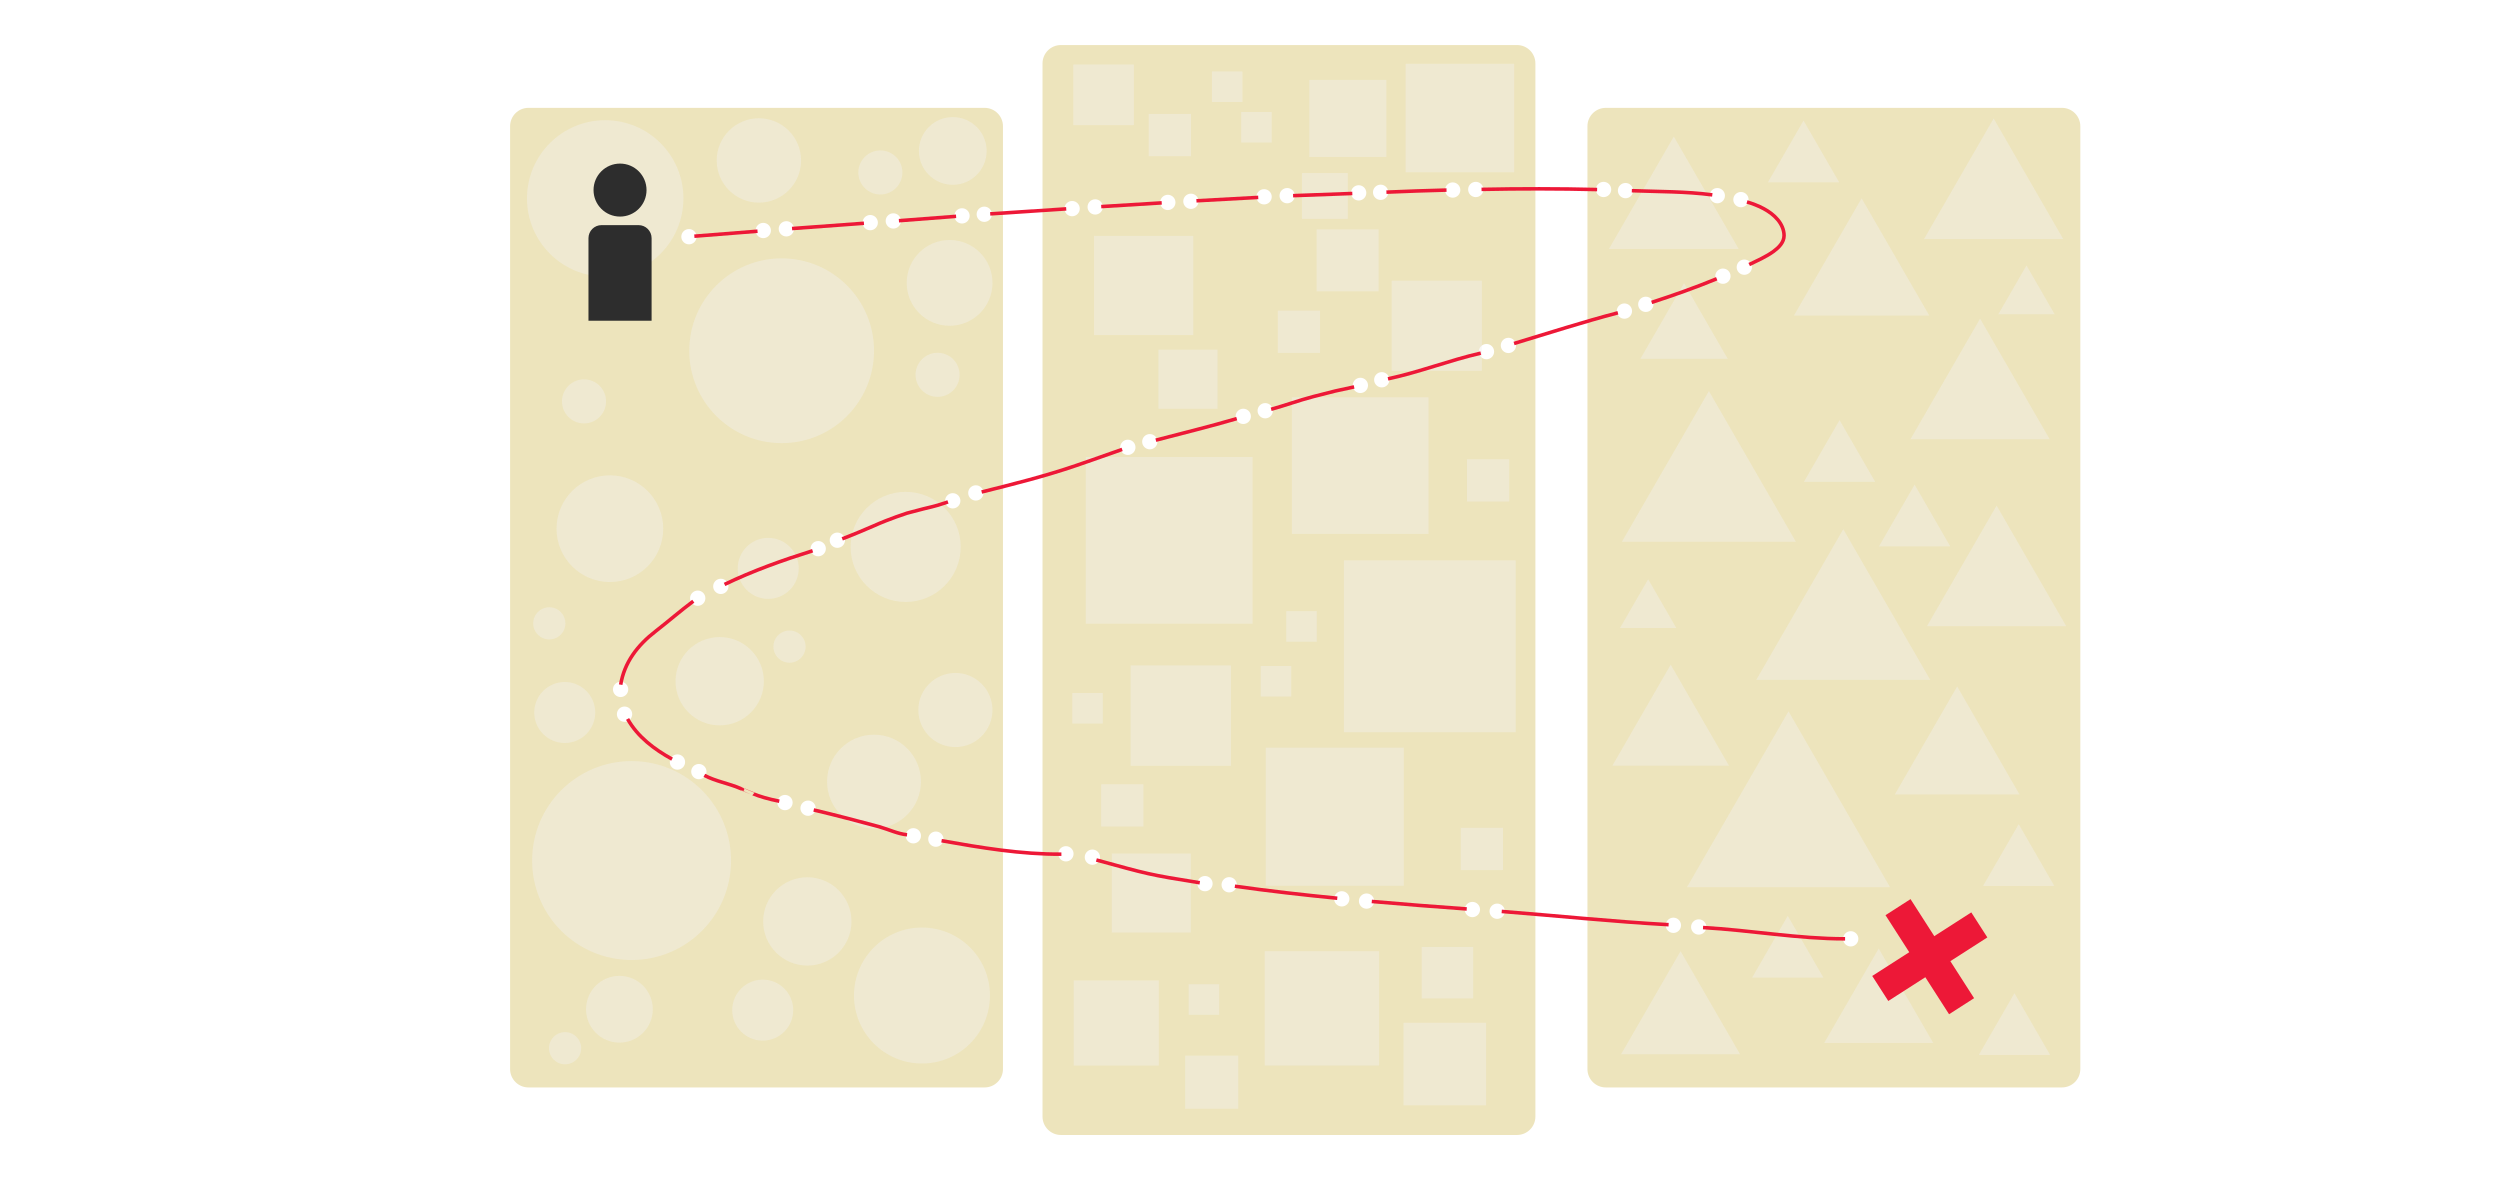 <?xml version="1.0" encoding="UTF-8"?>
<svg id="Layer_1" data-name="Layer 1" xmlns="http://www.w3.org/2000/svg" xmlns:xlink="http://www.w3.org/1999/xlink" viewBox="0 0 4200 2000">
  <defs>
    <style>
      .cls-1 {
        fill: #f2f1eb;
        opacity: .45;
      }

      .cls-2 {
        filter: url(#drop-shadow-6);
      }

      .cls-3 {
        filter: url(#drop-shadow-3);
      }

      .cls-3, .cls-4, .cls-5 {
        fill: #ede4bc;
      }

      .cls-6 {
        filter: url(#drop-shadow-5);
      }

      .cls-7 {
        fill: #2d2d2d;
      }

      .cls-4 {
        filter: url(#drop-shadow-2);
      }

      .cls-8 {
        filter: url(#drop-shadow-7);
      }

      .cls-9 {
        fill: none;
        stroke: #ed1837;
        stroke-miterlimit: 10;
        stroke-width: 6px;
      }

      .cls-5 {
        filter: url(#drop-shadow-4);
      }

      .cls-10 {
        fill: #ed1837;
      }
    </style>
    <filter id="drop-shadow-2" x="2651" y="166" width="859" height="1676" filterUnits="userSpaceOnUse">
      <feOffset dx="-4" dy="4"/>
      <feGaussianBlur result="blur" stdDeviation="5"/>
      <feFlood flood-color="#000" flood-opacity=".5"/>
      <feComposite in2="blur" operator="in"/>
      <feComposite in="SourceGraphic"/>
    </filter>
    <filter id="drop-shadow-3" x="1736" y="60" width="859" height="1862" filterUnits="userSpaceOnUse">
      <feOffset dx="-4" dy="4"/>
      <feGaussianBlur result="blur-2" stdDeviation="5"/>
      <feFlood flood-color="#000" flood-opacity=".5"/>
      <feComposite in2="blur-2" operator="in"/>
      <feComposite in="SourceGraphic"/>
    </filter>
    <filter id="drop-shadow-4" x="841" y="166" width="859" height="1676" filterUnits="userSpaceOnUse">
      <feOffset dx="-4" dy="4"/>
      <feGaussianBlur result="blur-3" stdDeviation="5"/>
      <feFlood flood-color="#000" flood-opacity=".5"/>
      <feComposite in2="blur-3" operator="in"/>
      <feComposite in="SourceGraphic"/>
    </filter>
    <filter id="drop-shadow-5" x="3130" y="1495" width="224" height="224" filterUnits="userSpaceOnUse">
      <feOffset dx="-4" dy="4"/>
      <feGaussianBlur result="blur-4" stdDeviation="5"/>
      <feFlood flood-color="#000" flood-opacity=".5"/>
      <feComposite in2="blur-4" operator="in"/>
      <feComposite in="SourceGraphic"/>
    </filter>
    <filter id="drop-shadow-6" x="973" y="259" width="137" height="295" filterUnits="userSpaceOnUse">
      <feOffset dx="-4" dy="4"/>
      <feGaussianBlur result="blur-5" stdDeviation="5"/>
      <feFlood flood-color="#000" flood-opacity=".5"/>
      <feComposite in2="blur-5" operator="in"/>
      <feComposite in="SourceGraphic"/>
    </filter>
    <filter id="drop-shadow-7" x="1024" y="299" width="2091" height="1297" filterUnits="userSpaceOnUse">
      <feOffset dx="-4" dy="4"/>
      <feGaussianBlur result="blur-6" stdDeviation="5"/>
      <feFlood flood-color="#000" flood-opacity=".5"/>
      <feComposite in2="blur-6" operator="in"/>
      <feComposite in="SourceGraphic"/>
    </filter>
  </defs>
  <path class="cls-4" d="M3468.06,177.19h-766.29c-17.05,0-30.87,13.82-30.87,30.87v1583.97c0,17.05,13.82,30.87,30.87,30.87h766.29c17.05,0,30.87-13.82,30.87-30.87V208.06c0-17.05-13.82-30.87-30.87-30.87ZM2698,327.18c-7.1,0-12.85-5.75-12.85-12.85s5.75-12.85,12.85-12.85,12.85,5.75,12.85,12.85-5.75,12.85-12.85,12.85ZM2732.99,531.48c-7.1,0-12.85-5.75-12.85-12.85s5.75-12.85,12.85-12.85,12.85,5.75,12.85,12.85-5.75,12.85-12.85,12.85ZM2734.88,329.07c-7.1,0-12.85-5.75-12.85-12.85s5.75-12.85,12.85-12.85,12.85,5.75,12.85,12.85-5.75,12.85-12.85,12.85ZM2768.93,520.13c-7.1,0-12.85-5.75-12.85-12.85s5.75-12.85,12.85-12.85,12.85,5.75,12.85,12.85-5.75,12.85-12.85,12.85ZM2815.28,1563.36c-7.1,0-12.85-5.75-12.85-12.85s5.75-12.85,12.85-12.85,12.85,5.75,12.85,12.85-5.75,12.85-12.85,12.85ZM2857.84,1566.19c-7.1,0-12.85-5.75-12.85-12.85s5.75-12.85,12.85-12.85,12.85,5.75,12.85,12.85-5.75,12.85-12.85,12.85ZM2876.2,324.73c0-7.1,5.75-12.85,12.85-12.85s12.85,5.75,12.85,12.85-5.75,12.85-12.85,12.85-12.85-5.75-12.85-12.85ZM2898.51,472.84c-7.1,0-12.85-5.75-12.85-12.85s5.75-12.85,12.85-12.85,12.85,5.75,12.85,12.85-5.75,12.85-12.85,12.85ZM2915.92,331.36c0-7.1,5.75-12.85,12.85-12.85s12.85,5.75,12.85,12.85-5.75,12.85-12.85,12.85-12.85-5.75-12.85-12.85ZM2934.45,457.7c-7.1,0-12.85-5.75-12.85-12.85s5.75-12.85,12.85-12.85,12.85,5.75,12.85,12.85-5.75,12.85-12.85,12.85ZM3113.21,1586.06c-7.1,0-12.85-5.75-12.85-12.85s5.75-12.85,12.85-12.85,12.85,5.75,12.85,12.85-5.75,12.85-12.85,12.85Z"/>
  <path class="cls-3" d="M2552.59,71.67h-766.29c-17.05,0-30.87,13.82-30.87,30.87v1769.35c0,17.05,13.82,30.87,30.87,30.87h766.29c17.05,0,30.87-13.82,30.87-30.87V102.54c0-17.05-13.82-30.87-30.87-30.87ZM2483.3,301.48c7.1,0,12.85,5.75,12.85,12.85s-5.75,12.85-12.85,12.85-12.85-5.75-12.85-12.85,5.75-12.85,12.85-12.85ZM2323.45,306.21c7.1,0,12.85,5.75,12.85,12.85s-5.75,12.85-12.85,12.85-12.85-5.75-12.85-12.85,5.75-12.85,12.85-12.85ZM1794.74,1443.24c-7.1,0-12.85-5.75-12.85-12.85s5.75-12.85,12.85-12.85,12.85,5.75,12.85,12.85-5.75,12.85-12.85,12.85ZM1805.15,359.34c-7.1,0-12.85-5.75-12.85-12.85s5.75-12.85,12.85-12.85,12.85,5.75,12.85,12.85-5.75,12.85-12.85,12.85ZM1839.2,1448.91c-7.1,0-12.85-5.75-12.85-12.85s5.75-12.85,12.85-12.85,12.85,5.75,12.85,12.85-5.75,12.85-12.85,12.85ZM1843.93,356.5c-7.1,0-12.85-5.75-12.85-12.85s5.75-12.85,12.85-12.85,12.85,5.75,12.85,12.85-5.75,12.85-12.85,12.85ZM1898.78,760.36c-7.1,0-12.85-5.75-12.85-12.85s5.75-12.85,12.85-12.85,12.85,5.75,12.85,12.85-5.75,12.85-12.85,12.85ZM1935.67,750.9c-7.1,0-12.85-5.75-12.85-12.85s5.75-12.85,12.85-12.85,12.85,5.75,12.85,12.85-5.75,12.85-12.85,12.85ZM1965.94,348.93c-7.1,0-12.85-5.75-12.85-12.85s5.75-12.85,12.85-12.85,12.85,5.75,12.85,12.85-5.75,12.85-12.85,12.85ZM2004.72,347.04c-7.1,0-12.85-5.75-12.85-12.85s5.75-12.85,12.85-12.85,12.85,5.75,12.85,12.85-5.75,12.85-12.85,12.85ZM2028.36,1493.37c-7.1,0-12.85-5.75-12.85-12.85s5.75-12.85,12.85-12.85,12.85,5.75,12.85,12.85-5.75,12.85-12.85,12.85ZM2069.03,1495.26c-7.1,0-12.85-5.75-12.85-12.85s5.75-12.85,12.85-12.85,12.85,5.75,12.85,12.85-5.75,12.85-12.85,12.85ZM2092.68,708.34c-7.1,0-12.85-5.75-12.85-12.85s5.75-12.85,12.85-12.85,12.85,5.75,12.85,12.85-5.75,12.85-12.85,12.85ZM2127.67,313.78c7.1,0,12.85,5.75,12.85,12.85s-5.75,12.85-12.85,12.85-12.85-5.75-12.85-12.85,5.75-12.85,12.85-12.85ZM2129.56,698.88c-7.1,0-12.85-5.75-12.85-12.85s5.75-12.85,12.85-12.85,12.85,5.75,12.85,12.85-5.75,12.85-12.85,12.85ZM2166.45,337.58c-7.1,0-12.85-5.75-12.85-12.85s5.75-12.85,12.85-12.85,12.85,5.75,12.85,12.85-5.75,12.85-12.85,12.85ZM2258.19,1518.9c-7.1,0-12.85-5.75-12.85-12.85s5.75-12.85,12.85-12.85,12.85,5.75,12.85,12.85-5.75,12.85-12.85,12.85ZM2286.57,307.16c7.1,0,12.85,5.75,12.85,12.85s-5.75,12.85-12.85,12.85-12.85-5.75-12.85-12.85,5.75-12.85,12.85-12.85ZM2276.56,643.47c0-7.1,5.75-12.85,12.85-12.85s12.85,5.75,12.85,12.85-5.75,12.85-12.85,12.85-12.85-5.75-12.85-12.85ZM2299.81,1522.69c-7.1,0-12.85-5.75-12.85-12.85s5.75-12.85,12.85-12.85,12.85,5.75,12.85,12.85-5.75,12.85-12.85,12.85ZM2325.35,646.86c-7.1,0-12.85-5.75-12.85-12.85s5.75-12.85,12.85-12.85,12.85,5.75,12.85,12.85-5.75,12.85-12.85,12.85ZM2444.52,328.13c-7.1,0-12.85-5.75-12.85-12.85s5.75-12.85,12.85-12.85,12.85,5.75,12.85,12.85-5.75,12.85-12.85,12.85ZM2477.62,1536.87c-7.1,0-12.85-5.75-12.85-12.85s5.75-12.85,12.85-12.85,12.85,5.75,12.85,12.85-5.75,12.85-12.85,12.85ZM2488.42,586.72c0-7.1,5.75-12.85,12.85-12.85s12.85,5.75,12.85,12.85-5.75,12.85-12.85,12.85-12.85-5.75-12.85-12.85ZM2519.24,1539.71c-7.1,0-12.85-5.75-12.85-12.85s5.75-12.85,12.85-12.85,12.85,5.75,12.85,12.85-5.75,12.85-12.85,12.85ZM2538.15,589.17c-7.1,0-12.85-5.75-12.85-12.85s5.75-12.85,12.85-12.85,12.85,5.75,12.85,12.85-5.75,12.85-12.85,12.85Z"/>
  <path class="cls-5" d="M1658.12,177.19h-766.29c-17.05,0-30.87,13.82-30.87,30.87v1583.97c0,17.05,13.82,30.87,30.87,30.87h766.29c17.05,0,30.87-13.82,30.87-30.87V208.06c0-17.05-13.82-30.87-30.87-30.87ZM1033.76,1154.21c0-7.1,5.75-12.85,12.85-12.85s12.85,5.75,12.85,12.85-5.75,12.85-12.85,12.85-12.85-5.75-12.85-12.85ZM1053.23,1208.68c-7.1,0-12.85-5.75-12.85-12.85s5.75-12.85,12.85-12.85,12.85,5.75,12.85,12.85-5.75,12.85-12.85,12.85ZM1142.13,1289.07c-7.1,0-12.85-5.75-12.85-12.85s5.75-12.85,12.85-12.85,12.85,5.75,12.85,12.85-5.75,12.85-12.85,12.85ZM1148.59,393.66c0-7.1,5.75-12.85,12.85-12.85s12.85,5.75,12.85,12.85-5.75,12.85-12.85,12.85-12.85-5.75-12.85-12.85ZM1176.18,988.14c7.1,0,12.85,5.75,12.85,12.85s-5.75,12.85-12.85,12.85-12.85-5.75-12.85-12.85,5.75-12.85,12.85-12.85ZM1178.07,1305.15c-7.1,0-12.85-5.75-12.85-12.85s5.75-12.85,12.85-12.85,12.85,5.75,12.85,12.85-5.75,12.85-12.85,12.85ZM1214.96,993.98c-7.1,0-12.85-5.75-12.85-12.85s5.75-12.85,12.85-12.85,12.85,5.75,12.85,12.85-5.75,12.85-12.85,12.85ZM1286.29,396.11c-7.1,0-12.85-5.75-12.85-12.85s5.75-12.85,12.85-12.85,12.85,5.75,12.85,12.85-5.75,12.85-12.85,12.85ZM1322.78,1357.17c-7.1,0-12.85-5.75-12.85-12.85s5.75-12.85,12.85-12.85,12.85,5.75,12.85,12.85-5.75,12.85-12.85,12.85ZM1325.07,393.27c-7.1,0-12.85-5.75-12.85-12.85s5.75-12.85,12.85-12.85,12.85,5.75,12.85,12.85-5.75,12.85-12.85,12.85ZM1361.56,1366.63c-7.1,0-12.85-5.75-12.85-12.85s5.75-12.85,12.85-12.85,12.85,5.75,12.85,12.85-5.75,12.85-12.85,12.85ZM1378.59,930.61c-7.1,0-12.85-5.75-12.85-12.85s5.75-12.85,12.85-12.85,12.85,5.75,12.85,12.85-5.75,12.85-12.85,12.85ZM1410.74,916.42c-7.1,0-12.85-5.75-12.85-12.85s5.75-12.85,12.85-12.85,12.85,5.75,12.85,12.85-5.75,12.85-12.85,12.85ZM1465.99,382.86c-7.1,0-12.85-5.75-12.85-12.85s5.75-12.85,12.85-12.85,12.85,5.75,12.85,12.85-5.75,12.85-12.85,12.85ZM1504.77,380.03c-7.1,0-12.85-5.75-12.85-12.85s5.75-12.85,12.85-12.85,12.85,5.75,12.85,12.85-5.75,12.85-12.85,12.85ZM1538.43,1412.97c-7.1,0-12.85-5.75-12.85-12.85s5.75-12.85,12.85-12.85,12.85,5.75,12.85,12.85-5.75,12.85-12.85,12.85ZM1576.26,1418.65c-7.1,0-12.85-5.75-12.85-12.85s5.75-12.85,12.85-12.85,12.85,5.75,12.85,12.85-5.75,12.85-12.85,12.85ZM1604.64,850.21c-7.1,0-12.85-5.75-12.85-12.85s5.75-12.85,12.85-12.85,12.85,5.75,12.85,12.85-5.75,12.85-12.85,12.85ZM1620.16,371.52c-7.1,0-12.85-5.75-12.85-12.85s5.75-12.85,12.85-12.85,12.85,5.75,12.85,12.85-5.75,12.85-12.85,12.85ZM1643.41,836.97c-7.1,0-12.85-5.75-12.85-12.85s5.75-12.85,12.85-12.85,12.85,5.75,12.85,12.85-5.75,12.85-12.85,12.85ZM1657.6,368.8c-7.1,0-12.85-5.75-12.85-12.85s5.75-12.85,12.85-12.85,12.85,5.75,12.85,12.85-5.75,12.85-12.85,12.85Z"/>
  <polygon class="cls-1" points="2812 229.45 2702.99 418.26 2921.02 418.26 2812 229.45"/>
  <polygon class="cls-1" points="2829.22 475.74 2755.9 602.73 2902.53 602.73 2829.22 475.74"/>
  <polygon class="cls-1" points="3326.55 535.34 3209.54 738 3443.56 738 3326.55 535.34"/>
  <polygon class="cls-1" points="3354.3 849.35 3237.29 1052.01 3471.3 1052.01 3354.3 849.35"/>
  <polygon class="cls-1" points="3349.32 199.06 3232.38 401.61 3466.26 401.61 3349.32 199.06"/>
  <polygon class="cls-1" points="3127.51 333.19 3013.84 530.08 3241.18 530.08 3127.51 333.19"/>
  <polygon class="cls-1" points="2870.96 657.03 2724.81 910.16 3017.1 910.16 2870.96 657.03"/>
  <polygon class="cls-1" points="3096.69 889.07 2950.54 1142.2 3242.83 1142.2 3096.69 889.07"/>
  <polygon class="cls-1" points="3004.7 1195.06 2834.11 1490.53 3175.29 1490.53 3004.7 1195.06"/>
  <polygon class="cls-1" points="3288.07 1153.27 3183.34 1334.67 3392.8 1334.67 3288.07 1153.27"/>
  <polygon class="cls-1" points="3090.46 705.8 3030.58 809.5 3150.33 809.5 3090.46 705.8"/>
  <polygon class="cls-1" points="3216.57 814.25 3156.69 917.96 3276.44 917.96 3216.57 814.25"/>
  <polygon class="cls-1" points="3404.51 446.01 3357.2 527.94 3451.81 527.94 3404.51 446.01"/>
  <polygon class="cls-1" points="2768.92 973.15 2721.62 1055.08 2816.22 1055.08 2768.92 973.15"/>
  <polygon class="cls-1" points="3391.43 1384.67 3331.56 1488.37 3451.3 1488.37 3391.43 1384.67"/>
  <polygon class="cls-1" points="3029.94 202.58 2970.07 306.28 3089.82 306.28 3029.94 202.58"/>
  <polygon class="cls-1" points="3003.46 1538.65 2943.59 1642.36 3063.34 1642.36 3003.46 1538.65"/>
  <polygon class="cls-1" points="3156.25 1593.53 3064.66 1752.17 3247.84 1752.17 3156.25 1593.53"/>
  <polygon class="cls-1" points="3384.31 1668.54 3324.43 1772.25 3444.18 1772.25 3384.31 1668.54"/>
  <polygon class="cls-1" points="2806.77 1116.7 2708.81 1286.37 2904.73 1286.37 2806.77 1116.7"/>
  <polygon class="cls-1" points="2823.38 1598.03 2723.4 1771.2 2923.36 1771.2 2823.38 1598.03"/>
  <rect class="cls-1" x="2361.5" y="107.15" width="182.33" height="182.33"/>
  <rect class="cls-1" x="1838.04" y="396.24" width="166.68" height="166.68"/>
  <rect class="cls-1" x="2036.03" y="120.07" width="51.29" height="51.29"/>
  <rect class="cls-1" x="2085.21" y="188.17" width="51.29" height="51.29"/>
  <rect class="cls-1" x="2160.88" y="1026.79" width="51.29" height="51.29"/>
  <rect class="cls-1" x="2118" y="1118.84" width="51.29" height="51.29"/>
  <rect class="cls-1" x="1996.93" y="1653.54" width="51.29" height="51.29"/>
  <rect class="cls-1" x="1801.47" y="1164.24" width="51.29" height="51.29"/>
  <rect class="cls-1" x="1824.17" y="767.74" width="280.12" height="280.12"/>
  <rect class="cls-1" x="2257.76" y="941.4" width="288.67" height="288.67"/>
  <rect class="cls-1" x="2126.42" y="1256.05" width="232.03" height="232.03"/>
  <rect class="cls-1" x="1899.43" y="1117.96" width="168.6" height="168.6"/>
  <rect class="cls-1" x="1803.84" y="1647.14" width="142.95" height="142.95"/>
  <rect class="cls-1" x="1991.03" y="1773.45" width="89.2" height="89.2"/>
  <rect class="cls-1" x="2357.92" y="1718.23" width="138.72" height="138.72"/>
  <rect class="cls-1" x="2124.73" y="1597.97" width="192.1" height="192.1"/>
  <rect class="cls-1" x="1867.86" y="1433.95" width="132.66" height="132.66"/>
  <rect class="cls-1" x="2170.42" y="667.47" width="229.47" height="229.47"/>
  <rect class="cls-1" x="2338.02" y="471.53" width="151.49" height="151.49"/>
  <rect class="cls-1" x="2187.24" y="290.69" width="76.99" height="76.99"/>
  <rect class="cls-1" x="1803.1" y="108.38" width="101.77" height="101.77"/>
  <rect class="cls-1" x="1929.85" y="191.41" width="70.99" height="70.99"/>
  <rect class="cls-1" x="2146.72" y="521.87" width="70.99" height="70.99"/>
  <rect class="cls-1" x="1946.21" y="587.45" width="99.22" height="99.22"/>
  <rect class="cls-1" x="2211.89" y="385.27" width="104.18" height="104.18"/>
  <rect class="cls-1" x="2464.51" y="771.57" width="70.99" height="70.99"/>
  <rect class="cls-1" x="2199.68" y="134.31" width="129.4" height="129.4"/>
  <rect class="cls-1" x="2454.02" y="1390.71" width="70.99" height="70.99"/>
  <rect class="cls-1" x="1849.96" y="1317.57" width="70.99" height="70.99"/>
  <rect class="cls-1" x="2388.44" y="1590.86" width="86.48" height="86.48"/>
  <circle class="cls-1" cx="1016.75" cy="333.33" r="131.39"/>
  <circle class="cls-1" cx="1595.32" cy="475.24" r="72.06"/>
  <circle class="cls-1" cx="1313.18" cy="589.26" r="155.2"/>
  <circle class="cls-1" cx="1024.6" cy="888.19" r="89.62"/>
  <circle class="cls-1" cx="1521.51" cy="918.8" r="92.48"/>
  <circle class="cls-1" cx="1061.07" cy="1445.72" r="167.09"/>
  <circle class="cls-1" cx="1548.91" cy="1672.47" r="114.21"/>
  <circle class="cls-1" cx="1468.32" cy="1313.09" r="78.84"/>
  <circle class="cls-1" cx="1040.62" cy="1695.53" r="56.07"/>
  <circle class="cls-1" cx="949.33" cy="1761.02" r="27.03"/>
  <circle class="cls-1" cx="1326.39" cy="1086.34" r="27.03"/>
  <circle class="cls-1" cx="922.84" cy="1047.25" r="27.03"/>
  <circle class="cls-1" cx="1356.32" cy="1547.99" r="74.18"/>
  <circle class="cls-1" cx="1209.09" cy="1144.44" r="74.18"/>
  <circle class="cls-1" cx="1281.37" cy="1697.01" r="51.24"/>
  <circle class="cls-1" cx="948.76" cy="1196.99" r="51.24"/>
  <circle class="cls-1" cx="1605.07" cy="1192.82" r="62.26"/>
  <circle class="cls-1" cx="1290.61" cy="954.87" r="51.24"/>
  <circle class="cls-1" cx="1274.93" cy="269.56" r="70.87"/>
  <circle class="cls-1" cx="981.16" cy="674.34" r="37.01"/>
  <circle class="cls-1" cx="1575.14" cy="629.7" r="37.01"/>
  <circle class="cls-1" cx="1600.67" cy="253.59" r="56.88"/>
  <circle class="cls-1" cx="1479.01" cy="289.74" r="37.01"/>
  <g class="cls-6">
    <rect class="cls-10" x="3221.08" y="1504.37" width="49.96" height="197.74" transform="translate(2842.16 -1994.56) rotate(57.31)"/>
    <rect class="cls-10" x="3221.08" y="1504.37" width="49.96" height="197.74" transform="translate(6843.86 1199.34) rotate(147.31)"/>
  </g>
  <g class="cls-2">
    <circle class="cls-7" cx="1045.66" cy="315.34" r="44.52"/>
    <path class="cls-7" d="M1014.57,374.2h62.18c12.11,0,21.94,9.83,21.94,21.94v138.72h-106.06v-138.72c0-12.11,9.83-21.94,21.94-21.94Z"/>
  </g>
  <g class="cls-8">
    <path class="cls-9" d="M2865.08,1554.29c80.3,4.52,160.06,19.03,238.67,18.92"/>
    <path class="cls-9" d="M2526.89,1527.23c94.6,7.41,186.45,17.08,280.39,22.25"/>
    <path class="cls-9" d="M2308.6,1510.45c53.12,4.7,106.3,8.76,159.49,12.6"/>
    <path class="cls-9" d="M2078.58,1484.87c57.19,7.98,114.57,14.54,172.04,20.18"/>
    <path class="cls-9" d="M1845.91,1440.77c86.86,23.76,86.86,24.44,173.72,38.3"/>
    <path class="cls-9" d="M1585.84,1408.41c66.49,11.78,133.58,23.05,201.32,22.59"/>
    <path class="cls-9" d="M1371.06,1356.72c37.06,8.73,73.32,18.39,109.57,28.06,16.92,4.83,31.42,12.09,47.22,13.64"/>
    <path class="cls-9" d="M1187.32,1298.56c18.65,10.06,41.09,13.56,60.74,22.08,10.59,4.59-10.47-4.39,20.96,8.81,10.65,4.48,26.2,9.07,44.16,12.59"/>
    <path class="cls-9" d="M1058.34,1203.84c16.94,30.13,44.97,51.03,74.7,67.48"/>
    <path class="cls-9" d="M1168.73,1006.03c-21.66,16.19-41,33.11-62.75,50.03-31.42,24.17-53.18,53.18-59.23,90.2"/>
    <path class="cls-9" d="M1369.2,921.28c-50.4,15.82-100.3,33.62-147.96,56.53"/>
    <path class="cls-9" d="M1596.58,839.25c-30.96,10.41-17.65,5-68.73,18.82,0,0-29.72,9.54-55.47,21.17-8.39,3.79-40.23,17.09-53.43,22"/>
    <path class="cls-9" d="M1889.19,751c-77.42,27.1-35.15,12.62-77.42,27.1-52.79,18.07-106.35,31.42-158.58,44.44"/>
    <path class="cls-9" d="M2081.72,699.29c-45,13.22-90.58,24.3-135.93,36.19"/>
    <path class="cls-9" d="M2278.92,646.02c-32.61,6.99-28.87,5.85-68.95,16.34-24.34,6.37-46.84,14.75-70.44,21.23"/>
    <path class="cls-9" d="M2491.69,589.26c-53.9,12.38-102.24,31.72-155.85,43.17"/>
    <path class="cls-9" d="M2722.06,521.51c-58.67,15.36-116.38,34.08-174.45,51.53"/>
    <path class="cls-9" d="M2888.1,464.32c-35.87,14.75-72.43,27.76-109.33,39.68"/>
    <path class="cls-9" d="M2938.93,335.29c18.81,5.64,38.93,14.5,51.78,29.91,6.13,7.36,10.59,16.89,10.52,26.64-.08,11.32-8.89,20.05-17.44,26.32-12.42,9.11-27.32,15.56-41.14,22.24"/>
    <path class="cls-9" d="M2745.46,316.35c45.1,1.74,90.39,1.17,135.23,7.02"/>
    <path class="cls-9" d="M2492.98,314.16c64.72-1.32,129.47-1.32,194.18.29"/>
    <path class="cls-9" d="M2333.19,318.82c33.64-1.47,67.3-2.65,100.96-3.5"/>
    <path class="cls-9" d="M2176.38,324.71c33.18-1.12,66.35-2.39,99.53-3.68"/>
    <path class="cls-9" d="M2014,333.33c34.61-1.98,69.23-3.89,103.85-5.69"/>
    <path class="cls-9" d="M1854.04,343.07c33.88-2.1,67.76-4.2,101.65-6.26"/>
    <path class="cls-9" d="M1667.54,355.31c42.58-2.79,85.15-5.62,127.72-8.41"/>
    <path class="cls-9" d="M1514.16,366.79c32.02-2.55,64.04-5,96.08-7.36"/>
    <path class="cls-9" d="M1334.61,379.95c40.28-2.94,80.56-5.91,120.83-8.86"/>
    <path class="cls-9" d="M1170.51,392.83c35.37-2.84,70.75-5.64,106.13-8.4"/>
  </g>
</svg>